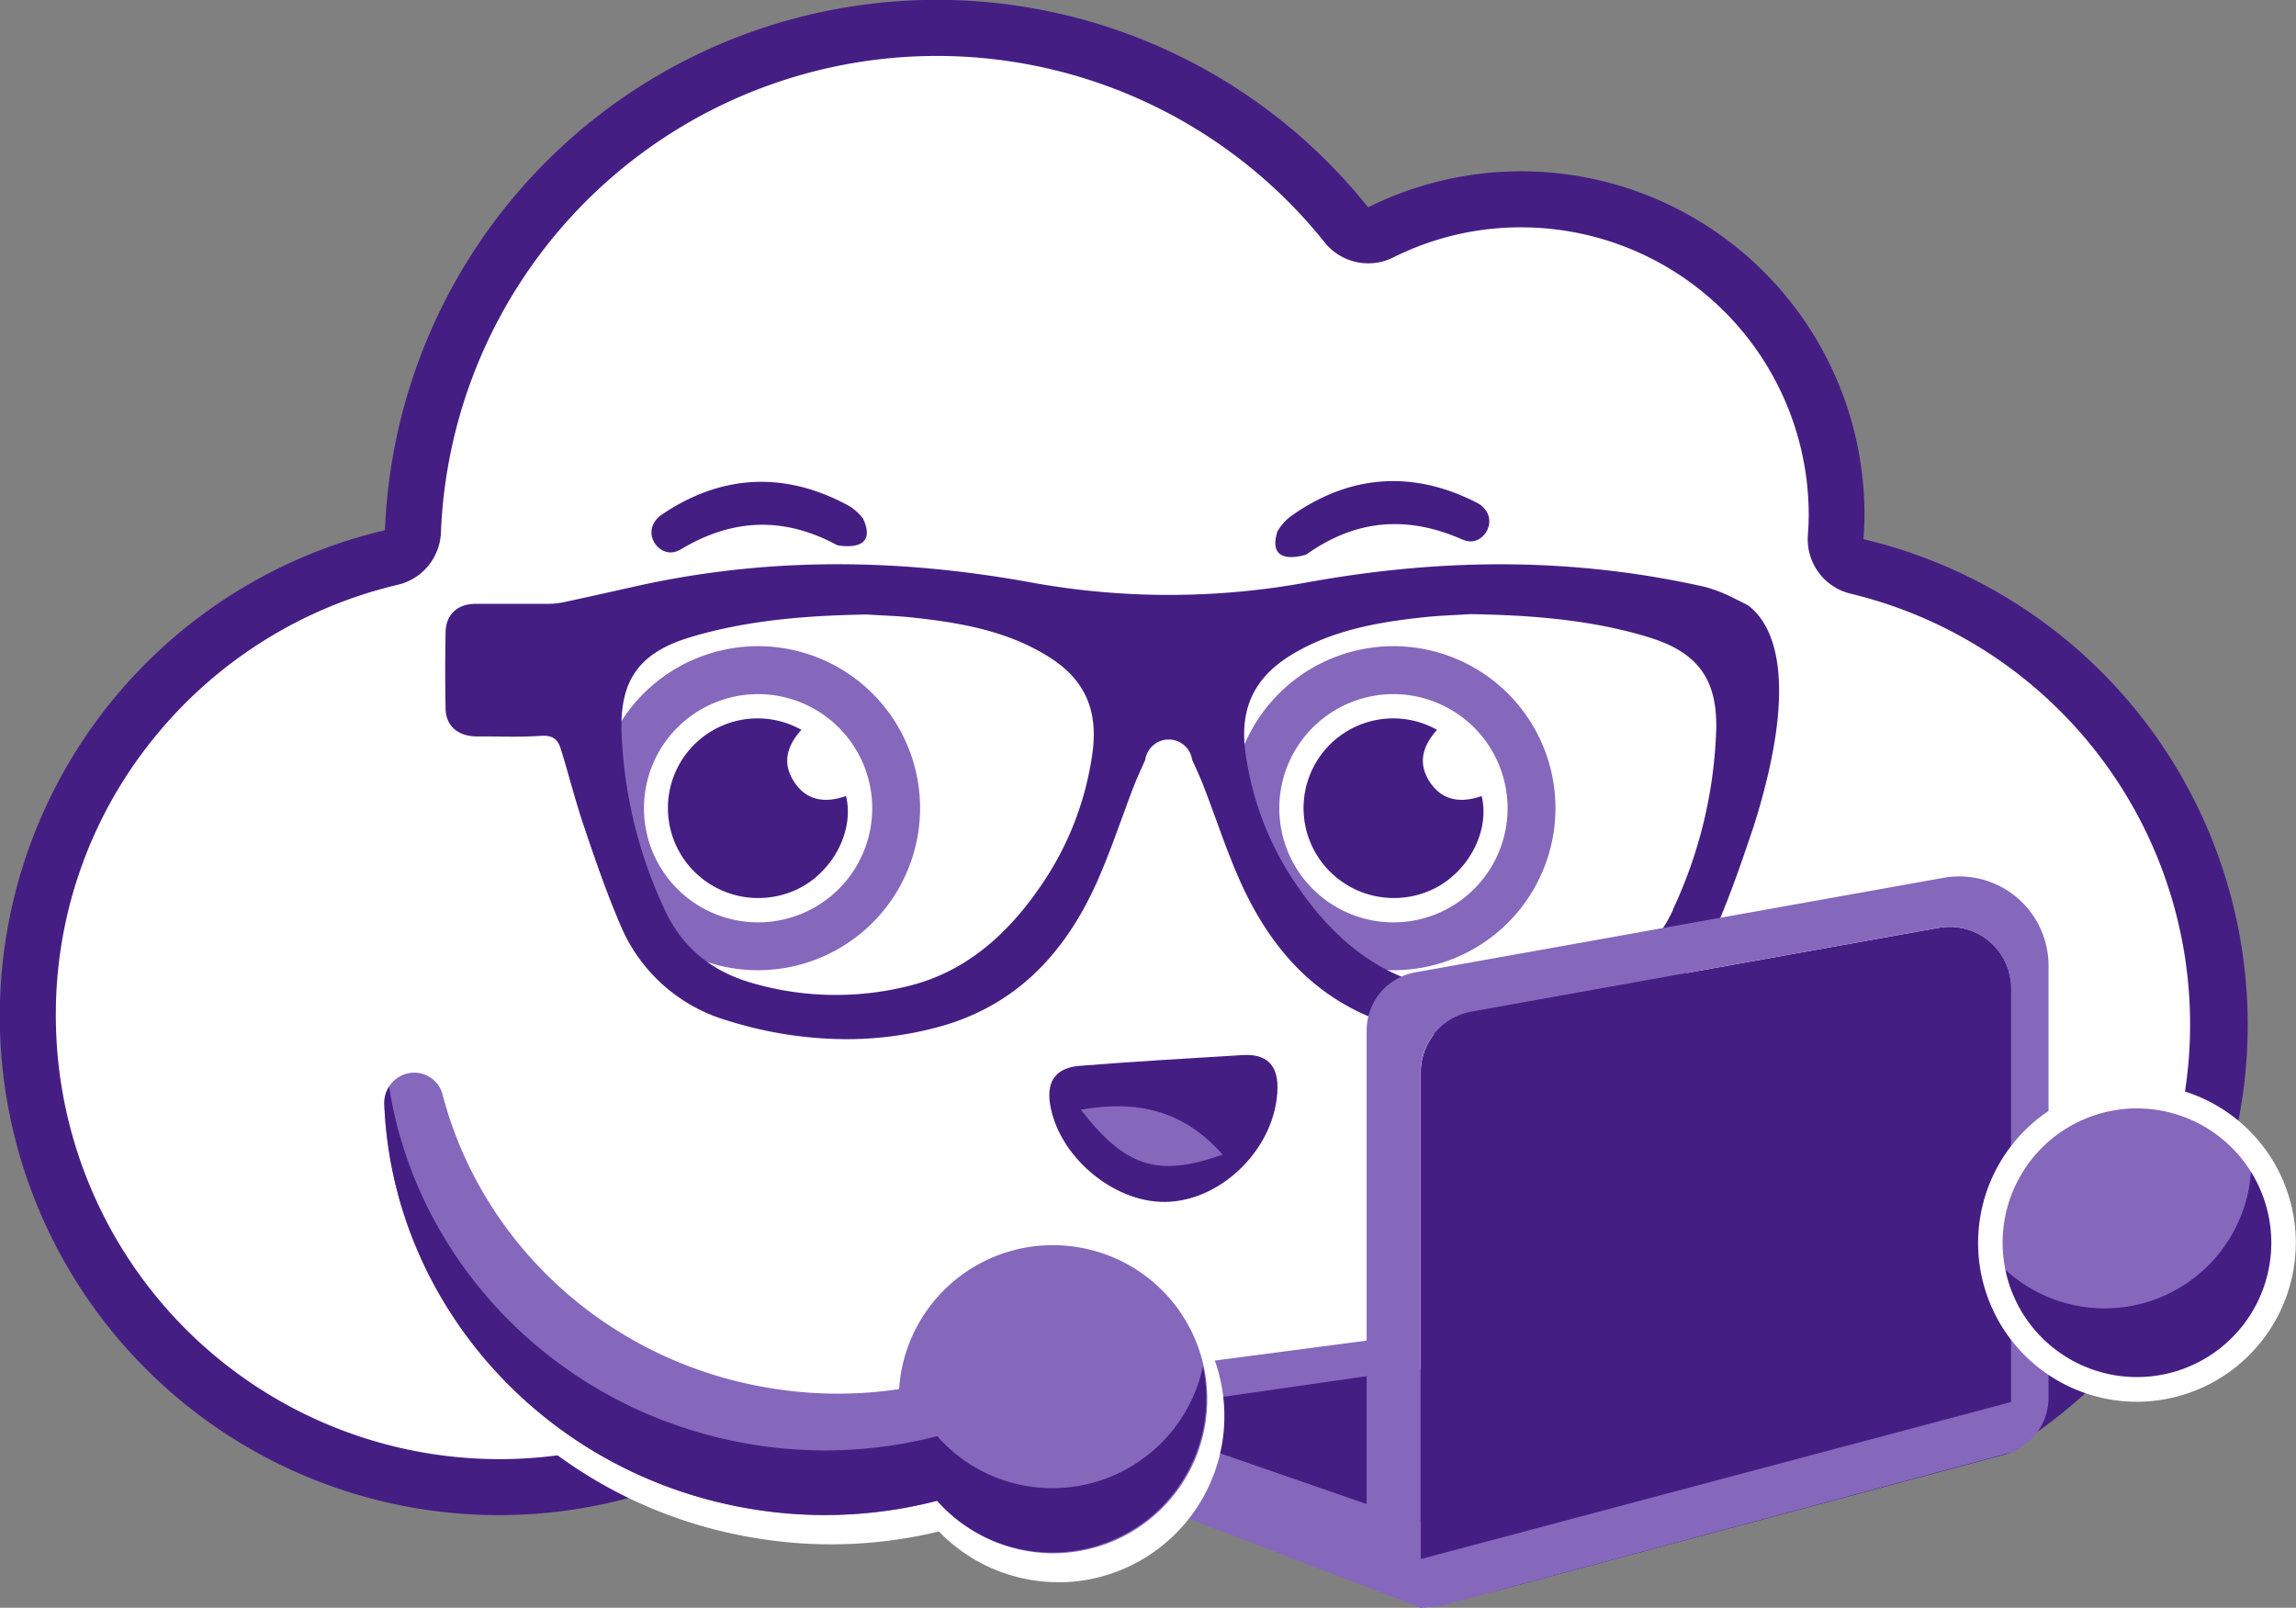 <svg id="Layer_1" data-name="Layer 1" xmlns="http://www.w3.org/2000/svg" viewBox="0 0 476.98 334.03"><rect x="0" y="0" width="476.98" height="334.03" fill="#808080" stroke="none"/><defs><style>.cls-1{fill:#451e84;}.cls-2{fill:#fff;}.cls-3{fill:#8568bc;}</style></defs><path class="cls-1" d="M698.63,315c.12-1.69.21-3.4.21-5.12a71.32,71.32,0,0,0-103.11-63.83,114.72,114.72,0,0,0-204.25,67.09,103.68,103.68,0,1,0,79.1,188.56c-12-1.53-16.05-20.38-2.59-22.44,17.66-2.69,20.65-26.39,26.55-40.13,3.75-8.72,8.4-16.23,16.67-21.35,8.66-5.38,19-7.42,27.94-12.2s20.83-9.23,29.92-7.23c0-.47.11-.93.17-1.4,0-.06,0-.11,0-.18h0c.13-1,.22-2.06.38-3.09,2.18-14.1,21.5-8.65,22.8,3.08,1.7,15.44,2.45,30,6.87,45,4.12,14,12.13,25.88,16.59,39.61a10.34,10.34,0,0,1,.44,4.52c.18.78.35,1.57.48,2.37a11.83,11.83,0,0,1-3.7,11A103.12,103.12,0,0,0,663,518.92a10.47,10.47,0,0,1,5.18-12.58c6.84-3.87,14.34-4.74,21.91-6.32a192.39,192.39,0,0,0,24.8-7.25c8.71-3.06,14.33,4.26,14.11,11.5A103.68,103.68,0,0,0,698.63,315Z" transform="translate(-311.51 -202.98)"/><path class="cls-2" d="M696,326.33a11.62,11.62,0,0,1-8.92-12.12c.12-1.67.18-3,.18-4.3a59.77,59.77,0,0,0-59.71-59.7,59,59,0,0,0-26.61,6.26,11.61,11.61,0,0,1-14.24-3.13,103.12,103.12,0,0,0-183.59,60.29,11.62,11.62,0,0,1-9,10.85,92.48,92.48,0,0,0-50.76,32,91,91,0,0,0-20.24,57.58,92.18,92.18,0,0,0,131.63,83.2L545,505.23l62.69,14.47,46.39-14.09A92.06,92.06,0,0,0,696,326.33Z" transform="translate(-311.51 -202.98)"/><path class="cls-2" d="M611.73,490.35l-.23-.16c-1.16-.79-4.62-3.15-8.49-.09a189.3,189.3,0,0,1-17.16,9,52.77,52.77,0,0,1,10.31,4.5c3.6-1.84,7.26-3.86,11-6.07,1.78,1.2,3.55,2.43,5.32,3.67s3.83,2.67,5.8,4a81.81,81.81,0,0,1,5.19-6.81c-2-1.34-4-2.73-6.09-4.18C615.51,492.93,613.63,491.62,611.73,490.35Z" transform="translate(-311.51 -202.98)"/><path class="cls-2" d="M392.86,315.36Z" transform="translate(-311.51 -202.98)"/><path class="cls-2" d="M696.1,313.4Z" transform="translate(-311.51 -202.98)"/><path class="cls-2" d="M597.15,247.85Z" transform="translate(-311.51 -202.98)"/><path class="cls-3" d="M469,404.55a33.66,33.66,0,1,1,33.65-33.66A33.7,33.7,0,0,1,469,404.55Z" transform="translate(-311.51 -202.98)"/><path class="cls-2" d="M469,347.19a23.71,23.71,0,1,0,23.71,23.7A23.73,23.73,0,0,0,469,347.19Z" transform="translate(-311.51 -202.98)"/><path class="cls-1" d="M478,354.61a18.63,18.63,0,0,0-23.71,27.82,18.83,18.83,0,0,0,22.82,5.31c7.35-3.48,11.92-12.06,10.16-19.38-4.18,1.47-8.07,1.09-10.7-2.82S474.92,358,478,354.61Z" transform="translate(-311.51 -202.98)"/><path class="cls-3" d="M601,404.55a33.66,33.66,0,1,1,33.65-33.66A33.7,33.7,0,0,1,601,404.55Z" transform="translate(-311.51 -202.98)"/><path class="cls-2" d="M601,347.19a23.71,23.71,0,1,0,23.7,23.7A23.73,23.73,0,0,0,601,347.19Z" transform="translate(-311.51 -202.98)"/><path class="cls-1" d="M610.05,354.61a18.63,18.63,0,0,0-23.71,27.82,18.83,18.83,0,0,0,22.82,5.31c7.35-3.48,11.92-12.06,10.16-19.38-4.18,1.47-8.08,1.09-10.71-2.82S607,358,610.05,354.61Z" transform="translate(-311.51 -202.98)"/><path class="cls-1" d="M485.44,316.25s8.74,1.86,5.38-5.51a10.66,10.66,0,0,0-3.07-2.73c-13.26-7.2-26.56-6.5-39,2.06a4.75,4.75,0,0,0-1.26,1.37c-2.2,3.39,1.68,7.83,5.18,5.8l.07,0C463.59,310.66,474.29,310.23,485.44,316.25Z" transform="translate(-311.51 -202.98)"/><path class="cls-1" d="M582.9,318.18s-8.45,2.91-6-4.81a10.5,10.5,0,0,1,2.7-3.08c12.27-8.78,25.56-9.71,38.95-2.74a4.71,4.71,0,0,1,1.42,1.2c2.6,3.1-.71,8-4.43,6.39l-.07,0C603.9,310,593.22,310.84,582.9,318.18Z" transform="translate(-311.51 -202.98)"/><path class="cls-1" d="M674.68,328.77l-.24-.14c-.85-.44-1.71-.87-2.55-1.28a31.24,31.24,0,0,0-6.2-2.44c-26.28-5.91-53.18-6.23-82.26-1a159.64,159.64,0,0,1-58.15,0c-29.08-5.24-56-4.93-82.26,1-4.81,1.08-9.62,2.16-14.44,3.19a15.94,15.94,0,0,1-3.12.33c-2.29,0-4.58,0-6.86,0-2.75,0-5.49,0-8.24,0-3.85,0-6.2,2.24-6.28,5.85-.1,5.06-.11,10.43,0,16,.07,3.48,2.53,5.66,6.43,5.7,1,0,1.95,0,2.93,0,3.4.06,6.92.11,10.4-.12,2.33-.16,3.5.58,4.14,2.63.71,2.26,1.36,4.53,2,6.81.89,3.11,1.81,6.32,2.87,9.45,2.24,6.6,4.55,13.43,7.4,20.05A34.49,34.49,0,0,0,462.6,415a83.16,83.16,0,0,0,24.68,3.88,73.1,73.1,0,0,0,18.48-2.35c15.54-4,26.67-14.23,34-31.14,1.77-4.06,3.3-8.27,4.79-12.34.8-2.2,1.6-4.4,2.44-6.58.51-1.33,1.12-2.67,1.71-4l.73-1.63a4.92,4.92,0,0,1,9.74,0l.74,1.63c.58,1.29,1.19,2.63,1.7,4,.84,2.18,1.65,4.38,2.45,6.58,1.48,4.07,3,8.28,4.79,12.34,7.37,16.91,18.51,27.1,34.05,31.14,13.78,3.58,28.3,3.07,43.16-1.53a34.51,34.51,0,0,0,22.34-20.17c2.86-6.64,5.16-13.46,7.4-20.09C685.84,343,679.4,332.3,674.68,328.77ZM659.08,392c-3.54,7.7-9.71,12.83-18.35,15.24a62.3,62.3,0,0,1-32.9.4c-10.64-2.79-19.57-9.75-27.28-21.27a63.78,63.78,0,0,1-10.3-27C569,350.24,572,343.77,579.84,339c8.67-5.26,18.61-6.87,28.06-7.84,2-.21,4.07-.31,6.22-.42l2.91-.17c11.15.2,24.24.93,36.85,4.76,10.33,3.14,14.44,8.74,14.16,19.33a94.93,94.93,0,0,1-9,37.29ZM538.46,359.4a63.92,63.92,0,0,1-10.3,27c-7.72,11.52-16.64,18.48-27.29,21.27a62.2,62.2,0,0,1-32.9-.4c-8.63-2.41-14.81-7.54-18.35-15.24a95.11,95.11,0,0,1-9-37.29c-.27-10.59,3.83-16.19,14.16-19.33,12.61-3.83,25.71-4.56,36.72-4.76l3,.17c2.16.11,4.19.21,6.22.42,9.45,1,19.4,2.58,28.07,7.84C536.68,343.77,539.72,350.24,538.46,359.4Z" transform="translate(-311.51 -202.98)"/><path class="cls-3" d="M556.8,515.13h-2.26V517l52.09,20-.93-56.85-79.14,10.4a2.52,2.52,0,0,0-2.19,2.5v10.66a2.52,2.52,0,0,0,1.59,2.34l24.87,9.54v-2.7h2.37v-1.64h2.33v-1.42h1.57v-1.34h2.22v2.8h-.23v2.29H556.8Z" transform="translate(-311.51 -202.98)"/><path class="cls-1" d="M607.66,519.7l-64.1-22.2a.6.6,0,0,1,.11-1.16l69.48-10Z" transform="translate(-311.51 -202.98)"/><path class="cls-1" d="M714.24,395.75l-97,17.4a12.82,12.82,0,0,0-10.57,12.62V532a20.14,20.14,0,0,1,5.87-.9,20.72,20.72,0,0,1,9.79,2.43l105.76-28.38a11.47,11.47,0,0,0,1.28-.46V408.37A12.82,12.82,0,0,0,714.24,395.75Z" transform="translate(-311.51 -202.98)"/><path class="cls-3" d="M715.3,385.35,605.51,405a12.26,12.26,0,0,0-10.09,12.06V524.81a12.11,12.11,0,0,0,2.36,7.21,2.39,2.39,0,0,1,3.06.15c1.6,1.26,3.84,1.61,5.79,2.3V425.77a12.82,12.82,0,0,1,10.57-12.62l97-17.4a12.82,12.82,0,0,1,15.09,12.62v96.36a12.22,12.22,0,0,0,7.79-11.37V403.61A18.55,18.55,0,0,0,715.3,385.35Z" transform="translate(-311.51 -202.98)"/><polyline class="cls-3" points="294.19 324.16 422.13 290.13 417.82 301.75 299.33 333.65 295.12 334.03 291.66 330.39"/><circle class="cls-3" cx="443.94" cy="258.19" r="30.48"/><path class="cls-1" d="M778.87,439.81a30.48,30.48,0,0,1-53.74,23.81,30.48,30.48,0,1,0,53.74-23.81Z" transform="translate(-311.51 -202.98)"/><path class="cls-2" d="M755.45,494.21a33,33,0,1,1,33-33A33.08,33.08,0,0,1,755.45,494.21Zm0-60.95a27.91,27.91,0,1,0,27.91,27.91A27.94,27.94,0,0,0,755.45,433.26Z" transform="translate(-311.51 -202.98)"/><path class="cls-1" d="M553.49,452.69c-10.93.08-22.26-9.74-23.86-20.48-.74-5,1.63-7.43,6.17-7.79,11.29-.9,22.6-1.56,33.9-2.24,4.73-.29,7.26,1.9,7.2,6.82C576.74,441.16,565.46,452.6,553.49,452.69Z" transform="translate(-311.51 -202.98)"/><path class="cls-3" d="M536.05,433.53c9.23,11.93,16,14.12,29.45,9.33C557.29,433.58,547.7,431.5,536.05,433.53Z" transform="translate(-311.51 -202.98)"/><path class="cls-2" d="M531.39,531.7a34.55,34.55,0,0,1-24.83-10.54,95.28,95.28,0,0,1-36.22,1.66c-44.87-6.48-78.67-43-80.36-86.9a8.75,8.75,0,0,1,4.24-7.86l1.42,2.14-1.32-2.2a8.49,8.49,0,0,1,7.64-.59,8.75,8.75,0,0,1,5.18,5.94c8.15,31.25,34.67,54.52,67.56,59.27a84.1,84.1,0,0,0,22.41.22c0-.2.05-.41.08-.61A34.55,34.55,0,0,1,536.3,463h0a34.54,34.54,0,0,1-4.91,68.72Z" transform="translate(-311.51 -202.98)"/><path class="cls-2" d="M508.29,515.42l1,1.18a29.39,29.39,0,1,0,26.24-48.54h0A29.41,29.41,0,0,0,502.26,493c-.1.72-.15,1.47-.21,2.31l-.13,2.06-2.05.31a88.85,88.85,0,0,1-25.9.05c-34.94-5-63.12-29.79-71.79-63.05a3.66,3.66,0,0,0-2.16-2.48,3.37,3.37,0,0,0-3.06.24l-.1.06a3.63,3.63,0,0,0-1.76,3.26c1.6,41.4,33.56,75.9,76,82a89.89,89.89,0,0,0,35.69-1.92Z" transform="translate(-311.51 -202.98)"/><path class="cls-3" d="M534.76,462a32,32,0,0,0-36.21,27.07c-.12.84-.2,1.68-.25,2.51a86.4,86.4,0,0,1-25.14.05c-34.78-5-61.55-30-69.68-61.16a6.1,6.1,0,0,0-9-3.8l-.11.07a6.2,6.2,0,0,0-3,5.56c1.62,41.82,33.92,78.07,78.17,84.46a93.08,93.08,0,0,0,36.69-2A32,32,0,1,0,534.76,462Z" transform="translate(-311.51 -202.98)"/><path class="cls-1" d="M525.62,511.84a31.79,31.79,0,0,1-19.4-10.49,93.08,93.08,0,0,1-36.69,2c-40.73-5.89-71.32-37.07-77.19-74.61a6.25,6.25,0,0,0-1,3.58c1.61,41.82,33.91,78.07,78.16,84.46a93.08,93.08,0,0,0,36.69-2,32,32,0,0,0,55.22-27.89A32,32,0,0,1,525.62,511.84Z" transform="translate(-311.51 -202.98)"/></svg>